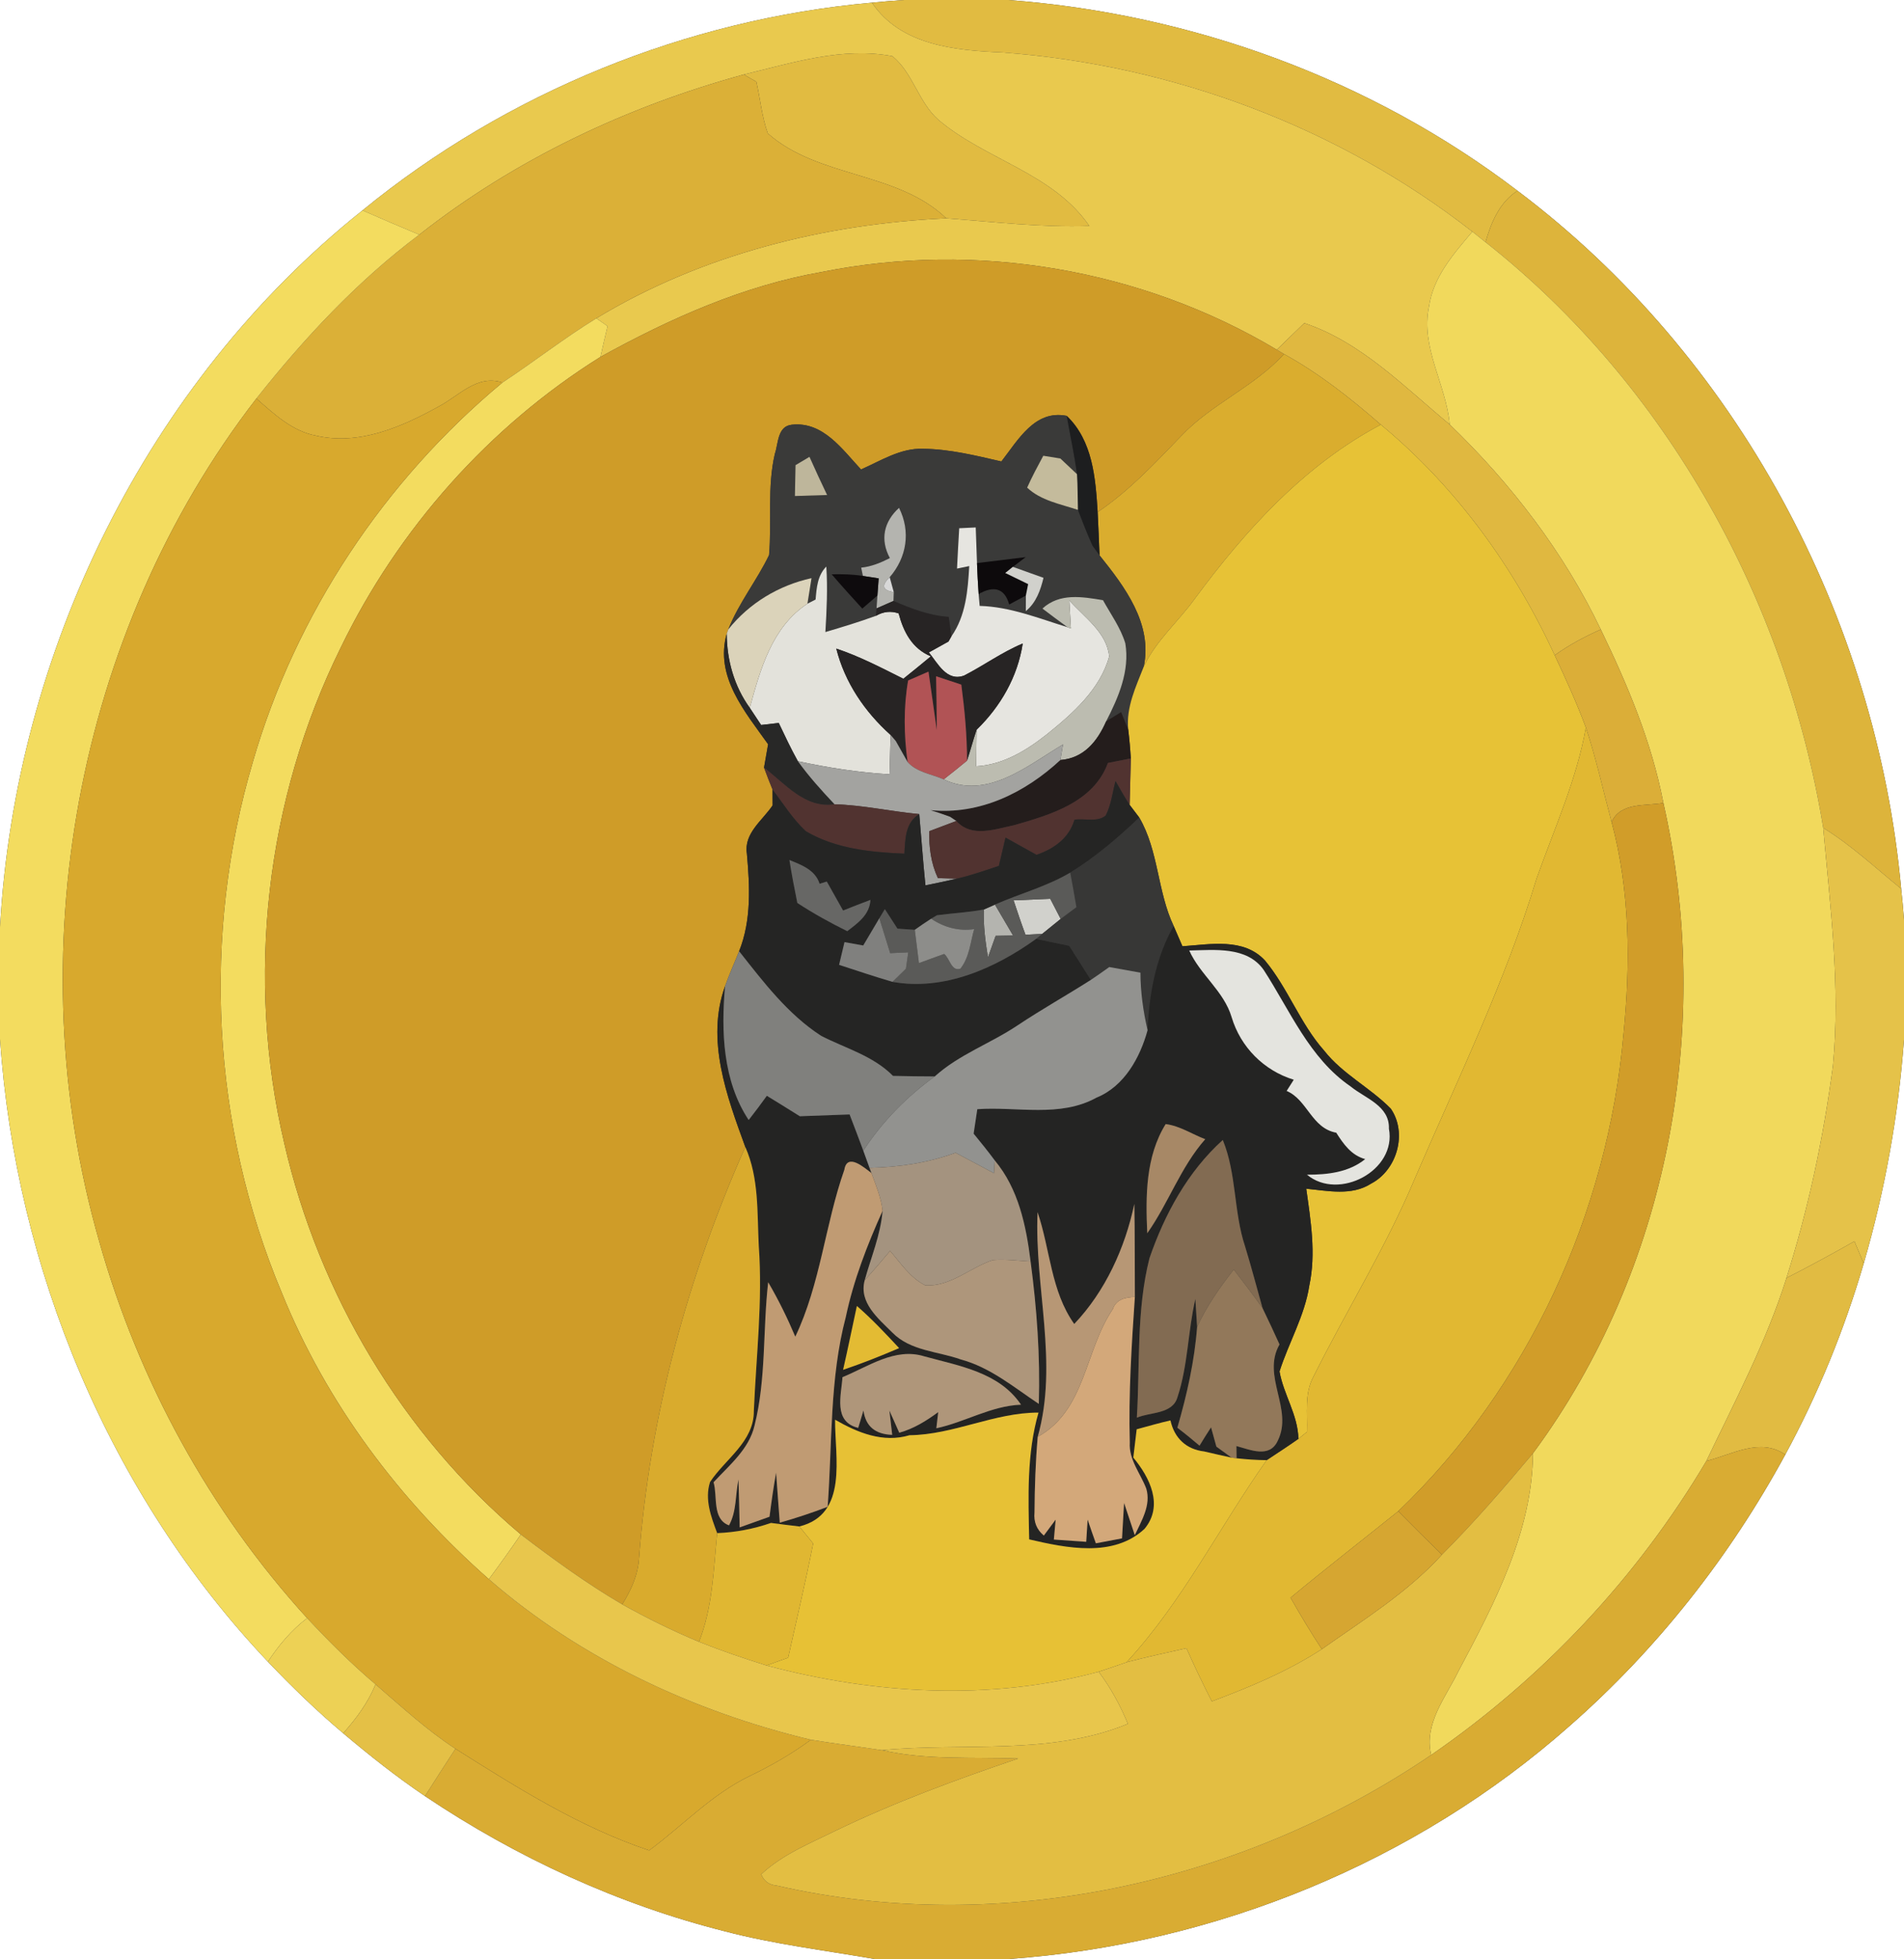 <?xml version="1.0" encoding="UTF-8" ?>
<!DOCTYPE svg PUBLIC "-//W3C//DTD SVG 1.1//EN" "http://www.w3.org/Graphics/SVG/1.1/DTD/svg11.dtd">
<svg width="243pt" height="250pt" viewBox="0 0 243 250" version="1.1" xmlns="http://www.w3.org/2000/svg">
<rect x="0" y="0" width="243" height="250" fill="#333333" stroke="none"/>
<g id="#ffffffff">
<path fill="#ffffff" opacity="1.00" d=" M 0.00 0.00 L 115.38 0.00 C 114.01 0.09 112.64 0.20 111.28 0.34 C 87.61 2.45 64.66 11.80 46.26 26.85 C 18.67 48.88 1.96 83.22 0.00 118.32 L 0.00 0.00 Z" />
<path fill="#ffffff" opacity="1.00" d=" M 128.68 0.00 L 243.00 0.00 L 243.00 117.36 C 242.91 116.04 242.78 114.73 242.64 113.42 C 239.47 78.67 221.64 45.38 193.67 24.34 C 174.99 10.10 152.07 1.75 128.68 0.00 Z" />
<path fill="#ffffff" opacity="1.00" d=" M 0.00 132.60 C 2.02 161.93 13.92 190.64 34.19 212.06 C 37.24 215.26 40.42 218.34 43.80 221.19 C 47.16 224.02 50.60 226.75 54.24 229.21 C 65.94 237.06 78.93 243.05 92.61 246.49 C 98.85 248.12 105.27 248.89 111.61 250.00 L 0.00 250.00 L 0.00 132.60 Z" />
<path fill="#ffffff" opacity="1.00" d=" M 237.86 161.23 C 240.57 151.93 242.28 142.35 243.00 132.69 L 243.00 250.00 L 128.73 250.00 C 154.97 248.14 180.60 237.72 200.33 220.25 C 211.47 210.48 220.78 198.65 227.85 185.63 C 232.04 177.89 235.39 169.68 237.86 161.23 Z" />
</g>
<g id="#e1bb41ff">
<path fill="#e1bb41" opacity="1.00" d=" M 115.38 0.00 L 128.68 0.00 C 152.07 1.75 174.99 10.10 193.67 24.34 C 191.37 25.84 190.32 28.36 189.59 30.90 C 189.17 30.56 188.33 29.89 187.91 29.56 C 170.82 16.20 149.60 8.30 128.00 6.70 C 121.97 6.43 114.99 5.84 111.28 0.34 C 112.64 0.20 114.01 0.09 115.38 0.00 Z" />
<path fill="#e1bb41" opacity="1.00" d=" M 94.92 9.51 C 101.09 8.04 107.50 5.94 113.90 7.17 C 116.51 9.30 117.21 13.02 119.74 15.27 C 125.76 20.40 134.39 22.07 139.03 28.84 C 132.92 29.04 126.84 28.32 120.77 27.86 C 114.50 21.85 104.45 22.75 97.99 17.02 C 97.23 14.89 97.03 12.62 96.53 10.43 C 96.13 10.20 95.32 9.74 94.92 9.51 Z" />
</g>
<g id="#e9c94eff">
<path fill="#e9c94e" opacity="1.00" d=" M 46.26 26.85 C 64.66 11.80 87.61 2.45 111.28 0.34 C 114.99 5.84 121.97 6.43 128.00 6.70 C 149.60 8.30 170.82 16.20 187.91 29.56 C 185.54 32.37 182.92 35.32 182.38 39.11 C 181.27 44.35 184.57 49.06 185.02 54.17 C 179.22 49.38 173.75 43.67 166.46 41.23 C 165.29 42.36 164.12 43.50 162.95 44.63 C 145.71 34.33 124.61 30.75 104.93 34.70 C 94.88 36.45 85.50 40.65 76.63 45.55 C 76.92 44.24 77.23 42.93 77.54 41.62 C 77.18 41.37 76.47 40.87 76.11 40.62 C 89.53 32.50 105.18 28.58 120.77 27.86 C 126.84 28.32 132.92 29.04 139.03 28.84 C 134.39 22.07 125.76 20.40 119.74 15.27 C 117.21 13.02 116.51 9.30 113.90 7.17 C 107.50 5.94 101.09 8.04 94.92 9.51 C 79.98 13.61 65.71 20.34 53.51 29.95 C 51.08 28.93 48.66 27.91 46.26 26.85 Z" />
</g>
<g id="#dbb037ff">
<path fill="#dbb037" opacity="1.00" d=" M 53.51 29.95 C 65.71 20.34 79.98 13.61 94.92 9.51 C 95.32 9.74 96.13 10.20 96.53 10.43 C 97.03 12.62 97.23 14.89 97.99 17.02 C 104.45 22.75 114.50 21.85 120.77 27.86 C 105.18 28.58 89.53 32.50 76.11 40.62 C 71.98 43.15 68.17 46.15 64.12 48.82 C 60.89 47.74 58.55 50.55 55.96 51.89 C 51.27 54.49 45.81 56.87 40.35 55.60 C 37.29 55.03 34.98 52.83 32.72 50.86 C 38.83 43.15 45.62 35.86 53.51 29.95 Z" />
</g>
<g id="#ddb43bff">
<path fill="#ddb43b" opacity="1.00" d=" M 189.59 30.90 C 190.32 28.36 191.37 25.84 193.67 24.34 C 221.64 45.38 239.47 78.67 242.64 113.42 C 239.37 110.77 236.29 107.87 232.69 105.65 C 227.93 76.64 212.77 49.18 189.59 30.90 Z" />
</g>
<g id="#f3dc5fff">
<path fill="#f3dc5f" opacity="1.00" d=" M 0.00 118.32 C 1.96 83.22 18.67 48.88 46.26 26.85 C 48.66 27.91 51.08 28.93 53.51 29.95 C 45.62 35.86 38.83 43.15 32.72 50.86 C 9.56 80.87 2.23 121.99 12.64 158.34 C 17.64 176.15 26.73 192.81 39.20 206.50 C 37.19 208.02 35.57 209.97 34.19 212.06 C 13.92 190.64 2.02 161.93 0.00 132.60 L 0.00 118.32 Z" />
<path fill="#f3dc5f" opacity="1.00" d=" M 64.12 48.82 C 68.17 46.15 71.98 43.15 76.11 40.62 C 76.47 40.87 77.18 41.37 77.54 41.62 C 77.23 42.93 76.92 44.24 76.63 45.55 C 62.39 54.45 50.82 67.52 43.50 82.62 C 33.89 102.05 31.32 124.85 36.29 145.94 C 40.71 165.20 51.36 183.06 66.47 195.82 C 65.15 197.75 63.79 199.65 62.39 201.53 C 51.00 191.50 41.66 179.08 35.96 164.97 C 27.01 143.68 25.73 119.29 32.29 97.16 C 37.75 78.33 49.06 61.34 64.12 48.82 Z" />
</g>
<g id="#f1d95cff">
<path fill="#f1d95c" opacity="1.00" d=" M 182.38 39.11 C 182.92 35.32 185.54 32.37 187.91 29.56 C 188.33 29.89 189.17 30.56 189.59 30.90 C 212.77 49.18 227.93 76.64 232.69 105.65 C 233.59 115.73 234.90 125.86 233.93 135.99 C 232.73 145.17 230.79 154.26 228.00 163.09 C 225.44 171.23 221.44 178.77 217.78 186.44 C 208.96 201.32 196.90 214.15 182.66 223.96 C 181.69 219.98 184.51 216.62 186.14 213.26 C 190.73 204.63 195.57 195.46 195.65 185.46 C 213.03 161.97 218.71 130.82 212.29 102.47 C 210.81 94.72 207.72 87.40 204.30 80.33 C 199.60 70.49 192.85 61.72 185.02 54.17 C 184.57 49.06 181.27 44.35 182.38 39.11 Z" />
</g>
<g id="#cf9c28ff">
<path fill="#cf9c28" opacity="1.00" d=" M 104.93 34.70 C 124.61 30.75 145.71 34.33 162.95 44.63 L 163.87 45.18 C 160.05 49.39 154.59 51.54 150.71 55.68 C 147.39 59.13 144.09 62.66 140.09 65.35 C 139.82 61.04 139.47 56.25 136.14 53.07 C 132.06 52.25 129.92 56.18 127.80 58.89 C 124.51 58.13 121.19 57.31 117.80 57.27 C 114.92 57.17 112.42 58.80 109.89 59.91 C 107.51 57.36 105.05 53.77 101.07 54.20 C 99.21 54.38 99.35 56.57 98.89 57.92 C 97.90 62.16 98.52 66.54 98.15 70.84 C 96.59 74.09 94.28 76.94 92.95 80.32 L 92.75 80.88 C 91.20 86.35 95.10 90.85 98.03 94.98 C 97.90 95.73 97.64 97.22 97.51 97.96 C 97.85 98.90 98.22 99.84 98.60 100.77 C 98.61 101.27 98.61 102.27 98.61 102.77 C 97.33 104.69 94.92 106.33 95.32 108.92 C 95.69 113.10 95.92 117.40 94.33 121.39 C 93.74 122.87 93.07 124.33 92.54 125.84 C 90.06 132.68 92.76 139.90 95.12 146.37 C 87.76 162.93 82.91 180.74 81.56 198.83 C 81.43 200.98 80.54 202.95 79.41 204.74 C 74.88 202.09 70.64 198.99 66.47 195.82 C 51.36 183.06 40.71 165.20 36.29 145.94 C 31.32 124.85 33.89 102.05 43.50 82.62 C 50.82 67.52 62.39 54.45 76.63 45.55 C 85.50 40.65 94.88 36.45 104.93 34.70 Z" />
</g>
<g id="#e0b840ff">
<path fill="#e0b840" opacity="1.00" d=" M 166.46 41.23 C 173.75 43.67 179.22 49.38 185.02 54.17 C 192.85 61.72 199.60 70.49 204.30 80.33 C 202.24 81.24 200.25 82.31 198.42 83.62 C 193.25 72.38 185.79 62.10 176.23 54.19 C 172.38 50.83 168.36 47.65 163.87 45.18 L 162.95 44.63 C 164.12 43.50 165.29 42.36 166.46 41.23 Z" />
</g>
<g id="#daad2eff">
<path fill="#daad2e" opacity="1.00" d=" M 163.87 45.18 C 168.36 47.65 172.38 50.83 176.23 54.19 C 166.49 59.34 158.94 67.66 152.48 76.42 C 150.36 79.35 147.53 81.76 145.97 85.08 C 147.13 79.60 143.54 74.87 140.33 70.87 C 140.25 69.03 140.19 67.19 140.09 65.35 C 144.09 62.66 147.39 59.13 150.71 55.68 C 154.59 51.54 160.05 49.39 163.87 45.18 Z" />
</g>
<g id="#d8a92dff">
<path fill="#d8a92d" opacity="1.00" d=" M 55.96 51.89 C 58.55 50.55 60.89 47.74 64.12 48.82 C 49.06 61.34 37.75 78.33 32.29 97.16 C 25.73 119.29 27.01 143.68 35.96 164.97 C 41.66 179.08 51.00 191.50 62.39 201.53 C 74.09 211.69 88.48 218.42 103.49 222.02 C 101.05 223.83 98.41 225.33 95.68 226.65 C 90.84 228.98 87.13 232.98 82.85 236.14 C 73.97 233.16 66.00 228.14 58.13 223.17 C 54.46 220.78 51.24 217.79 47.93 214.95 C 44.84 212.33 41.96 209.46 39.20 206.50 C 26.73 192.81 17.64 176.15 12.64 158.34 C 2.23 121.99 9.56 80.87 32.72 50.86 C 34.98 52.83 37.29 55.03 40.35 55.60 C 45.81 56.87 51.27 54.49 55.96 51.89 Z" />
</g>
<g id="#3a3a39ff">
<path fill="#3a3a39" opacity="1.00" d=" M 127.80 58.89 C 129.92 56.18 132.06 52.25 136.14 53.07 C 136.57 55.55 137.12 58.01 137.45 60.51 C 136.92 60.01 135.86 59.01 135.33 58.51 C 134.78 58.42 133.69 58.25 133.15 58.16 C 132.43 59.50 131.71 60.84 131.09 62.23 C 132.86 63.90 135.34 64.32 137.57 65.07 C 138.16 66.60 138.75 68.13 139.43 69.63 C 139.65 69.94 140.11 70.56 140.33 70.87 C 143.54 74.87 147.13 79.60 145.97 85.08 C 144.97 87.64 143.70 90.26 143.99 93.10 C 143.76 92.55 143.30 91.43 143.08 90.88 C 142.60 91.17 141.64 91.77 141.17 92.06 C 142.74 89.01 144.21 85.62 143.62 82.10 C 143.02 80.11 141.77 78.40 140.77 76.59 C 138.08 76.15 135.24 75.65 133.04 77.66 C 134.10 78.47 135.16 79.26 136.24 80.04 C 132.56 78.91 128.94 77.43 125.03 77.32 C 125.00 76.94 124.93 76.19 124.90 75.81 C 126.67 74.79 128.19 74.91 128.80 77.14 C 129.51 76.77 130.22 76.39 130.93 76.00 L 130.92 77.99 C 132.25 76.90 132.79 75.33 133.18 73.74 C 131.88 73.27 130.58 72.80 129.27 72.34 C 129.68 72.03 130.49 71.41 130.90 71.10 C 128.83 71.36 126.76 71.61 124.69 71.86 C 124.64 70.34 124.59 68.83 124.53 67.31 C 124.00 67.34 122.95 67.39 122.42 67.41 C 122.31 69.13 122.23 70.85 122.14 72.56 L 123.70 72.24 C 123.52 75.35 123.27 78.57 121.43 81.20 C 121.34 80.58 121.17 79.34 121.08 78.72 C 118.60 78.56 116.28 77.66 114.03 76.69 L 114.07 75.56 C 113.94 75.08 113.68 74.13 113.55 73.66 C 115.73 71.13 116.25 67.83 114.74 64.81 C 112.81 66.57 112.29 68.84 113.57 71.22 C 112.42 71.81 111.21 72.31 109.91 72.44 C 109.97 72.71 110.08 73.23 110.13 73.50 C 108.81 73.29 107.48 73.26 106.15 73.29 C 107.42 74.77 108.73 76.22 110.05 77.66 C 110.53 77.25 111.50 76.42 111.98 76.00 L 111.87 77.64 C 111.85 77.87 111.81 78.35 111.79 78.59 C 109.66 79.37 107.50 80.02 105.34 80.66 C 105.51 77.88 105.64 75.08 105.46 72.30 C 104.33 73.44 104.22 75.00 104.09 76.51 L 103.05 77.04 C 103.18 76.23 103.44 74.60 103.57 73.78 C 99.39 74.70 95.62 76.97 92.95 80.32 C 94.28 76.94 96.59 74.09 98.15 70.84 C 98.52 66.54 97.90 62.16 98.89 57.92 C 99.35 56.57 99.21 54.38 101.07 54.20 C 105.05 53.77 107.51 57.36 109.89 59.91 C 112.42 58.80 114.92 57.17 117.80 57.27 C 121.19 57.31 124.51 58.13 127.80 58.89 M 101.53 59.36 C 101.50 60.67 101.48 61.99 101.45 63.30 C 102.82 63.26 104.19 63.22 105.56 63.17 C 104.79 61.56 104.04 59.94 103.31 58.30 C 102.72 58.65 102.12 59.01 101.53 59.36 Z" />
</g>
<g id="#1d1e1fff">
<path fill="#1d1e1f" opacity="1.00" d=" M 136.14 53.07 C 139.47 56.25 139.82 61.04 140.09 65.35 C 140.19 67.19 140.25 69.03 140.33 70.87 C 140.11 70.56 139.65 69.94 139.43 69.63 C 138.75 68.13 138.16 66.60 137.57 65.07 C 137.54 63.55 137.54 62.03 137.45 60.51 C 137.12 58.01 136.57 55.55 136.14 53.07 Z" />
</g>
<g id="#e7c236ff">
<path fill="#e7c236" opacity="1.00" d=" M 176.23 54.19 C 185.79 62.10 193.25 72.38 198.42 83.62 C 199.84 86.65 201.24 89.71 202.40 92.85 C 201.21 99.54 198.37 105.74 196.11 112.11 C 192.11 125.33 186.00 137.78 180.55 150.44 C 176.89 159.17 171.85 167.22 167.63 175.68 C 166.46 177.85 166.88 180.37 166.80 182.73 C 166.53 182.95 165.98 183.40 165.71 183.62 C 165.65 180.55 163.81 177.95 163.30 175.02 C 164.47 171.34 166.51 167.93 167.10 164.07 C 167.98 159.97 167.28 155.78 166.71 151.70 C 169.46 151.96 172.51 152.65 175.00 151.04 C 178.32 149.30 179.64 144.58 177.50 141.48 C 174.86 138.79 171.34 137.07 168.99 134.07 C 165.92 130.61 164.38 126.10 161.44 122.57 C 158.72 119.64 154.45 120.52 150.91 120.76 C 150.63 120.11 150.07 118.82 149.79 118.17 C 147.70 113.75 147.88 108.57 145.40 104.33 C 145.10 103.93 144.48 103.11 144.17 102.71 C 144.21 100.73 144.29 98.76 144.32 96.79 C 144.25 95.56 144.14 94.33 143.99 93.10 C 143.70 90.26 144.97 87.64 145.97 85.08 C 147.53 81.76 150.36 79.35 152.48 76.42 C 158.94 67.66 166.49 59.34 176.23 54.19 Z" />
</g>
<g id="#beb69bff">
<path fill="#beb69b" opacity="1.00" d=" M 101.53 59.36 C 102.12 59.01 102.72 58.65 103.31 58.30 C 104.04 59.94 104.79 61.56 105.56 63.17 C 104.19 63.22 102.82 63.26 101.45 63.30 C 101.48 61.99 101.50 60.67 101.53 59.36 Z" />
</g>
<g id="#c4bb9cff">
<path fill="#c4bb9c" opacity="1.00" d=" M 133.15 58.16 C 133.69 58.25 134.78 58.42 135.33 58.51 C 135.86 59.01 136.92 60.01 137.45 60.51 C 137.54 62.03 137.54 63.55 137.57 65.07 C 135.34 64.32 132.86 63.90 131.09 62.23 C 131.71 60.84 132.43 59.50 133.15 58.16 Z" />
</g>
<g id="#b4b4afff">
<path fill="#b4b4af" opacity="1.00" d=" M 113.57 71.22 C 112.29 68.84 112.81 66.57 114.74 64.81 C 116.25 67.83 115.73 71.13 113.55 73.66 C 112.45 74.71 112.62 75.35 114.07 75.56 L 114.03 76.69 C 113.49 76.92 112.41 77.40 111.87 77.64 L 111.98 76.00 C 112.02 75.45 112.10 74.36 112.14 73.81 C 111.64 73.73 110.63 73.57 110.13 73.50 C 110.08 73.23 109.97 72.71 109.91 72.44 C 111.21 72.31 112.42 71.81 113.57 71.22 Z" />
<path fill="#b4b4af" opacity="1.00" d=" M 125.56 116.07 L 126.98 115.44 C 127.76 116.75 128.53 118.07 129.30 119.39 C 128.74 119.40 127.63 119.42 127.07 119.43 C 126.75 120.34 126.42 121.25 126.09 122.17 C 125.76 120.15 125.49 118.12 125.56 116.07 Z" />
</g>
<g id="#e6e5e0ff">
<path fill="#e6e5e0" opacity="1.00" d=" M 122.42 67.41 C 122.95 67.39 124.00 67.34 124.53 67.31 C 124.59 68.83 124.64 70.34 124.69 71.86 C 124.74 73.18 124.81 74.49 124.90 75.81 C 124.93 76.19 125.00 76.94 125.03 77.32 C 128.94 77.43 132.56 78.91 136.24 80.04 L 136.68 80.20 C 136.61 79.01 136.54 77.81 136.47 76.62 C 138.37 78.77 141.28 80.72 141.56 83.78 C 140.39 87.99 136.91 91.05 133.62 93.70 C 130.99 95.78 128.01 97.60 124.58 97.79 C 124.60 96.24 124.61 94.68 124.64 93.13 C 127.71 90.14 129.87 86.39 130.53 82.12 C 127.89 83.22 125.58 84.91 123.05 86.21 C 120.83 87.03 119.69 84.65 118.55 83.26 C 119.18 82.91 120.43 82.22 121.05 81.87 L 121.43 81.20 C 123.27 78.57 123.52 75.35 123.70 72.24 L 122.14 72.56 C 122.23 70.85 122.31 69.13 122.42 67.41 Z" />
</g>
<g id="#0d0a0cff">
<path fill="#0d0a0c" opacity="1.00" d=" M 124.69 71.86 C 126.76 71.61 128.83 71.36 130.90 71.10 C 130.49 71.41 129.68 72.03 129.27 72.34 C 129.03 72.54 128.54 72.93 128.30 73.12 C 129.03 73.48 130.49 74.18 131.22 74.54 C 131.15 74.90 131.00 75.63 130.93 76.00 C 130.22 76.39 129.51 76.77 128.80 77.14 C 128.19 74.91 126.67 74.79 124.90 75.81 C 124.81 74.49 124.74 73.18 124.69 71.86 Z" />
</g>
<g id="#d1d1ccff">
<path fill="#d1d1cc" opacity="1.00" d=" M 128.30 73.12 C 128.54 72.93 129.03 72.54 129.27 72.34 C 130.58 72.80 131.88 73.27 133.18 73.74 C 132.79 75.33 132.25 76.90 130.92 77.99 L 130.93 76.00 C 131.00 75.63 131.15 74.90 131.22 74.54 C 130.49 74.18 129.03 73.48 128.30 73.12 Z" />
<path fill="#d1d1cc" opacity="1.00" d=" M 129.36 114.90 C 130.92 114.83 132.48 114.76 134.04 114.70 C 134.37 115.35 135.03 116.63 135.37 117.27 C 134.58 117.91 133.79 118.54 133.01 119.18 C 132.48 119.21 131.41 119.27 130.88 119.29 C 130.34 117.84 129.85 116.37 129.36 114.90 Z" />
</g>
<g id="#e3e2dbff">
<path fill="#e3e2db" opacity="1.00" d=" M 104.09 76.51 C 104.22 75.00 104.33 73.44 105.46 72.30 C 105.64 75.08 105.51 77.88 105.34 80.66 C 107.50 80.02 109.66 79.37 111.79 78.59 C 112.74 78.04 113.71 77.94 114.69 78.28 C 115.31 80.64 116.40 82.76 118.80 83.76 C 117.64 84.72 116.47 85.68 115.29 86.62 C 112.49 85.22 109.71 83.76 106.73 82.77 C 107.82 87.10 110.36 90.83 113.66 93.79 C 113.62 95.46 113.57 97.14 113.53 98.81 C 109.59 98.58 105.69 97.97 101.83 97.14 C 100.94 95.55 100.17 93.90 99.39 92.26 C 98.83 92.32 97.70 92.45 97.14 92.52 C 96.78 91.97 96.05 90.88 95.69 90.33 C 97.04 85.41 98.52 80.02 103.05 77.04 L 104.09 76.51 Z" />
</g>
<g id="#0e0b0dff">
<path fill="#0e0b0d" opacity="1.00" d=" M 106.15 73.29 C 107.48 73.26 108.81 73.29 110.13 73.50 C 110.63 73.57 111.64 73.73 112.14 73.81 C 112.10 74.36 112.02 75.45 111.98 76.00 C 111.50 76.42 110.53 77.25 110.05 77.66 C 108.73 76.22 107.42 74.77 106.15 73.29 Z" />
</g>
<g id="#d8d8d8ff">
<path fill="#d8d8d8" opacity="1.00" d=" M 114.07 75.56 C 112.62 75.35 112.45 74.71 113.55 73.66 C 113.68 74.13 113.94 75.08 114.07 75.56 Z" />
</g>
<g id="#dbd3baff">
<path fill="#dbd3ba" opacity="1.00" d=" M 92.95 80.32 C 95.62 76.97 99.39 74.70 103.57 73.78 C 103.44 74.60 103.18 76.23 103.05 77.04 C 98.52 80.02 97.04 85.41 95.69 90.33 C 93.70 87.58 92.77 84.25 92.75 80.88 L 92.95 80.32 Z" />
</g>
<g id="#bcbcb0ff">
<path fill="#bcbcb0" opacity="1.00" d=" M 133.04 77.66 C 135.24 75.65 138.08 76.15 140.77 76.59 C 141.77 78.40 143.02 80.11 143.62 82.10 C 144.21 85.62 142.74 89.01 141.17 92.06 C 140.04 94.63 138.31 96.76 135.33 96.99 C 135.41 96.49 135.59 95.50 135.67 95.00 C 131.14 97.70 125.98 102.11 120.44 99.46 C 121.44 98.68 122.44 97.88 123.42 97.07 C 123.85 95.76 124.20 94.43 124.64 93.13 C 124.61 94.68 124.60 96.24 124.58 97.79 C 128.01 97.60 130.99 95.78 133.62 93.70 C 136.91 91.05 140.39 87.99 141.56 83.78 C 141.28 80.72 138.37 78.77 136.47 76.62 C 136.54 77.81 136.61 79.01 136.68 80.20 L 136.24 80.04 C 135.16 79.26 134.10 78.47 133.04 77.66 Z" />
</g>
<g id="#272424ff">
<path fill="#272424" opacity="1.00" d=" M 111.87 77.64 C 112.41 77.40 113.49 76.92 114.03 76.69 C 116.28 77.66 118.60 78.56 121.08 78.72 C 121.17 79.34 121.34 80.58 121.43 81.20 L 121.05 81.87 C 120.43 82.22 119.18 82.91 118.55 83.26 C 119.69 84.65 120.83 87.03 123.05 86.21 C 125.58 84.91 127.89 83.22 130.53 82.12 C 129.87 86.39 127.71 90.14 124.64 93.13 C 124.20 94.43 123.85 95.76 123.42 97.07 C 123.42 93.82 123.11 90.59 122.69 87.37 C 121.89 87.10 120.28 86.57 119.47 86.30 C 119.51 88.59 119.55 90.89 119.56 93.18 C 119.20 90.69 118.85 88.20 118.50 85.71 C 117.85 85.99 116.55 86.56 115.90 86.84 C 115.30 90.27 115.36 93.80 115.83 97.24 C 115.32 96.35 114.82 95.45 114.32 94.56 L 113.66 93.79 C 110.36 90.83 107.82 87.10 106.73 82.77 C 109.71 83.76 112.49 85.22 115.29 86.62 C 116.47 85.68 117.64 84.72 118.80 83.76 C 116.40 82.76 115.31 80.64 114.69 78.28 C 113.71 77.94 112.74 78.04 111.79 78.59 C 111.81 78.35 111.85 77.87 111.87 77.64 Z" />
</g>
<g id="#282827ff">
<path fill="#282827" opacity="1.00" d=" M 98.03 94.98 C 95.10 90.85 91.20 86.35 92.75 80.88 C 92.77 84.25 93.70 87.58 95.69 90.33 C 96.05 90.88 96.78 91.97 97.14 92.52 C 97.70 92.45 98.83 92.32 99.39 92.26 C 100.17 93.90 100.94 95.55 101.83 97.14 C 103.24 99.10 104.86 100.89 106.51 102.64 C 102.74 103.22 100.20 100.01 97.51 97.96 C 97.64 97.22 97.90 95.73 98.03 94.98 Z" />
</g>
<g id="#dbae38ff">
<path fill="#dbae38" opacity="1.00" d=" M 198.42 83.62 C 200.25 82.31 202.24 81.24 204.30 80.33 C 207.72 87.40 210.81 94.72 212.29 102.47 C 209.99 102.89 206.86 102.34 205.68 104.90 C 204.60 100.88 203.72 96.80 202.40 92.85 C 201.24 89.71 199.84 86.65 198.42 83.62 Z" />
</g>
<g id="#b15355ff">
<path fill="#b15355" opacity="1.00" d=" M 115.90 86.84 C 116.55 86.56 117.85 85.99 118.50 85.71 C 118.85 88.20 119.20 90.69 119.56 93.18 C 119.55 90.89 119.51 88.59 119.47 86.30 C 120.28 86.57 121.89 87.10 122.69 87.37 C 123.11 90.59 123.42 93.82 123.42 97.07 C 122.44 97.88 121.44 98.68 120.44 99.46 C 118.89 98.78 116.98 98.55 115.83 97.24 C 115.36 93.80 115.30 90.27 115.90 86.84 Z" />
</g>
<g id="#241d1cff">
<path fill="#241d1c" opacity="1.00" d=" M 141.17 92.06 C 141.64 91.77 142.60 91.17 143.08 90.88 C 143.30 91.43 143.76 92.55 143.99 93.10 C 144.14 94.33 144.25 95.56 144.32 96.79 C 143.59 96.93 142.13 97.22 141.40 97.36 C 139.58 102.38 134.03 104.00 129.38 105.32 C 126.94 105.82 124.01 106.94 122.05 104.77 L 121.26 104.24 C 120.43 103.93 119.60 103.65 118.76 103.39 C 125.04 104.02 130.84 101.16 135.33 96.99 C 138.31 96.76 140.04 94.63 141.17 92.06 Z" />
</g>
<g id="#e1b832ff">
<path fill="#e1b832" opacity="1.00" d=" M 202.40 92.85 C 203.72 96.80 204.60 100.88 205.68 104.90 C 208.05 113.70 208.10 122.97 207.20 131.99 C 205.21 154.78 195.01 177.01 178.45 192.86 C 173.87 196.54 169.23 200.14 164.71 203.89 C 165.97 206.12 167.29 208.32 168.70 210.46 C 164.34 213.29 159.51 215.30 154.66 217.12 C 153.52 214.89 152.44 212.63 151.42 210.34 C 148.87 210.91 146.31 211.46 143.78 212.13 C 150.92 204.40 155.62 194.89 161.66 186.34 C 163.01 185.44 164.38 184.56 165.71 183.62 C 165.98 183.40 166.53 182.95 166.80 182.73 C 166.88 180.37 166.46 177.85 167.63 175.68 C 171.85 167.22 176.89 159.17 180.55 150.44 C 186.00 137.78 192.11 125.33 196.11 112.11 C 198.37 105.74 201.21 99.54 202.40 92.85 Z" />
</g>
<g id="#a3a3a0ff">
<path fill="#a3a3a0" opacity="1.00" d=" M 113.66 93.79 L 114.32 94.56 C 114.82 95.45 115.32 96.35 115.83 97.24 C 116.98 98.55 118.89 98.78 120.44 99.46 C 125.98 102.11 131.14 97.70 135.67 95.00 C 135.59 95.50 135.41 96.49 135.33 96.99 C 130.84 101.16 125.04 104.02 118.76 103.39 C 119.60 103.65 120.43 103.93 121.26 104.24 L 122.05 104.77 C 120.90 105.20 119.74 105.64 118.60 106.07 C 118.55 108.13 118.82 110.18 119.70 112.06 C 120.30 112.08 121.52 112.11 122.12 112.13 C 120.79 112.44 119.45 112.71 118.11 112.99 C 117.80 109.96 117.59 106.92 117.32 103.89 C 113.71 103.56 110.14 102.74 106.51 102.64 C 104.86 100.89 103.24 99.10 101.83 97.14 C 105.69 97.97 109.59 98.58 113.53 98.81 C 113.57 97.14 113.62 95.46 113.66 93.79 Z" />
</g>
<g id="#513330ff">
<path fill="#513330" opacity="1.00" d=" M 141.40 97.36 C 142.13 97.22 143.59 96.93 144.32 96.79 C 144.29 98.76 144.21 100.73 144.17 102.71 C 143.52 101.72 142.95 100.69 142.37 99.68 C 141.97 101.14 141.82 102.72 141.11 104.08 C 140.02 104.97 138.43 104.41 137.13 104.61 C 136.44 106.96 134.52 108.32 132.29 109.09 C 130.97 108.35 129.65 107.62 128.33 106.89 C 128.04 108.09 127.76 109.29 127.48 110.50 C 125.71 111.09 123.94 111.71 122.12 112.13 C 121.52 112.11 120.30 112.08 119.70 112.06 C 118.82 110.18 118.55 108.13 118.60 106.07 C 119.74 105.64 120.90 105.20 122.05 104.77 C 124.01 106.94 126.94 105.82 129.38 105.32 C 134.03 104.00 139.58 102.38 141.40 97.36 Z" />
<path fill="#513330" opacity="1.00" d=" M 97.51 97.96 C 100.20 100.01 102.74 103.22 106.51 102.64 C 110.14 102.74 113.71 103.56 117.32 103.89 C 115.50 105.01 115.55 107.08 115.42 108.94 C 111.12 108.76 106.62 108.31 102.85 106.08 C 101.18 104.53 99.97 102.57 98.60 100.77 C 98.22 99.84 97.85 98.90 97.51 97.96 Z" />
</g>
<g id="#252524ff">
<path fill="#252524" opacity="1.00" d=" M 142.37 99.68 C 142.95 100.69 143.52 101.72 144.17 102.71 C 144.48 103.11 145.10 103.93 145.40 104.33 C 142.68 106.93 139.80 109.38 136.59 111.36 C 133.57 113.14 130.17 114.04 126.98 115.44 L 125.56 116.07 C 123.58 116.44 121.57 116.54 119.58 116.80 L 118.84 117.24 C 118.13 117.70 117.43 118.17 116.75 118.66 C 116.01 118.61 115.27 118.56 114.54 118.51 C 114.14 117.89 113.33 116.64 112.93 116.02 C 112.75 116.31 112.40 116.89 112.23 117.18 C 111.54 118.34 110.85 119.50 110.17 120.66 C 109.37 120.51 108.58 120.37 107.78 120.23 C 107.55 121.19 107.32 122.16 107.09 123.13 C 109.36 123.87 111.62 124.63 113.91 125.30 C 120.46 126.48 127.01 123.58 132.23 119.82 C 133.63 120.12 135.04 120.41 136.46 120.70 C 137.38 122.15 138.30 123.60 139.22 125.05 C 136.12 127.03 132.91 128.82 129.86 130.86 C 126.41 133.17 122.41 134.56 119.30 137.37 C 117.52 137.37 115.74 137.34 113.97 137.30 C 111.43 134.73 107.92 133.79 104.80 132.19 C 100.55 129.44 97.43 125.32 94.33 121.39 C 95.92 117.40 95.69 113.10 95.32 108.92 C 94.92 106.33 97.33 104.69 98.61 102.77 C 98.61 102.27 98.61 101.27 98.60 100.77 C 99.97 102.57 101.18 104.53 102.85 106.08 C 106.62 108.31 111.12 108.76 115.42 108.94 C 115.55 107.08 115.50 105.01 117.32 103.89 C 117.59 106.92 117.80 109.96 118.11 112.99 C 119.45 112.71 120.79 112.44 122.12 112.13 C 123.94 111.71 125.71 111.09 127.48 110.50 C 127.76 109.29 128.04 108.09 128.33 106.89 C 129.65 107.62 130.97 108.35 132.29 109.09 C 134.52 108.32 136.44 106.96 137.13 104.61 C 138.43 104.41 140.02 104.97 141.11 104.08 C 141.82 102.72 141.97 101.14 142.37 99.68 M 100.75 109.75 C 101.04 111.58 101.39 113.41 101.76 115.23 C 103.81 116.57 105.94 117.75 108.13 118.83 C 109.50 117.79 110.99 116.73 111.09 114.84 C 109.92 115.28 108.76 115.73 107.60 116.20 C 106.91 114.96 106.21 113.73 105.52 112.50 C 105.29 112.57 104.83 112.71 104.60 112.78 C 104.04 111.01 102.31 110.39 100.75 109.75 Z" />
</g>
<g id="#d19d29ff">
<path fill="#d19d29" opacity="1.00" d=" M 205.68 104.90 C 206.86 102.34 209.99 102.89 212.29 102.47 C 218.71 130.82 213.03 161.97 195.65 185.46 C 191.93 189.90 188.13 194.29 184.03 198.40 C 182.15 196.57 180.29 194.73 178.45 192.86 C 195.01 177.01 205.21 154.78 207.20 131.99 C 208.10 122.97 208.05 113.70 205.68 104.90 Z" />
</g>
<g id="#373736ff">
<path fill="#373736" opacity="1.00" d=" M 145.40 104.33 C 147.88 108.57 147.70 113.75 149.79 118.17 C 147.49 122.24 146.67 126.85 146.46 131.47 C 145.90 129.06 145.56 126.60 145.55 124.13 C 144.22 123.88 142.90 123.65 141.57 123.41 C 140.79 123.97 140.01 124.52 139.22 125.05 C 138.30 123.60 137.38 122.15 136.46 120.70 C 135.04 120.41 133.63 120.12 132.23 119.82 L 133.01 119.18 C 133.79 118.54 134.58 117.91 135.37 117.27 C 135.87 116.90 136.88 116.15 137.38 115.77 C 137.13 114.30 136.87 112.83 136.59 111.36 C 139.80 109.38 142.68 106.93 145.40 104.33 Z" />
</g>
<g id="#e5c249ff">
<path fill="#e5c249" opacity="1.00" d=" M 232.69 105.65 C 236.29 107.87 239.37 110.77 242.64 113.42 C 242.78 114.73 242.91 116.04 243.00 117.36 L 243.00 132.69 C 242.28 142.35 240.57 151.93 237.86 161.23 C 237.46 160.29 237.06 159.35 236.67 158.41 C 233.81 160.03 230.93 161.60 228.00 163.09 C 230.79 154.26 232.73 145.17 233.93 135.99 C 234.90 125.86 233.59 115.73 232.69 105.65 Z" />
</g>
<g id="#676765ff">
<path fill="#676765" opacity="1.00" d=" M 100.75 109.75 C 102.31 110.39 104.04 111.01 104.60 112.78 C 104.83 112.71 105.29 112.57 105.52 112.50 C 106.21 113.73 106.91 114.96 107.60 116.20 C 108.76 115.73 109.92 115.28 111.09 114.84 C 110.99 116.73 109.50 117.79 108.13 118.83 C 105.94 117.75 103.81 116.57 101.76 115.23 C 101.39 113.41 101.04 111.58 100.75 109.75 Z" />
</g>
<g id="#5a5a58ff">
<path fill="#5a5a58" opacity="1.00" d=" M 126.98 115.44 C 130.17 114.04 133.57 113.14 136.59 111.36 C 136.87 112.83 137.13 114.30 137.38 115.77 C 136.88 116.15 135.87 116.90 135.37 117.27 C 135.03 116.63 134.37 115.35 134.04 114.70 C 132.48 114.76 130.92 114.83 129.36 114.90 C 129.85 116.37 130.34 117.84 130.88 119.29 C 131.41 119.27 132.48 119.21 133.01 119.18 L 132.23 119.82 C 127.01 123.58 120.46 126.48 113.91 125.30 C 114.33 124.89 115.19 124.05 115.62 123.63 C 115.69 123.11 115.84 122.06 115.92 121.53 C 115.15 121.57 114.38 121.61 113.61 121.64 C 113.15 120.16 112.69 118.67 112.23 117.18 C 112.40 116.89 112.75 116.31 112.93 116.02 C 113.33 116.64 114.14 117.89 114.54 118.51 C 115.27 118.56 116.01 118.61 116.75 118.66 C 116.93 120.07 117.11 121.49 117.28 122.91 C 118.35 122.51 119.43 122.12 120.50 121.74 C 121.21 122.28 121.41 124.02 122.57 123.62 C 123.72 122.19 123.84 120.27 124.33 118.57 C 122.35 118.86 120.48 118.34 118.84 117.24 L 119.58 116.80 C 121.57 116.54 123.58 116.44 125.56 116.07 C 125.49 118.12 125.76 120.15 126.09 122.17 C 126.42 121.25 126.75 120.34 127.07 119.43 C 127.63 119.42 128.74 119.40 129.30 119.39 C 128.53 118.07 127.76 116.75 126.98 115.44 Z" />
</g>
<g id="#8d8d8aff">
<path fill="#8d8d8a" opacity="1.00" d=" M 118.84 117.24 C 120.48 118.34 122.35 118.86 124.33 118.57 C 123.84 120.27 123.72 122.19 122.57 123.62 C 121.41 124.02 121.21 122.28 120.50 121.74 C 119.43 122.12 118.35 122.51 117.28 122.91 C 117.11 121.49 116.93 120.07 116.75 118.66 C 117.43 118.17 118.13 117.70 118.84 117.24 Z" />
</g>
<g id="#80807eff">
<path fill="#80807e" opacity="1.00" d=" M 110.17 120.66 C 110.85 119.50 111.54 118.34 112.23 117.18 C 112.69 118.67 113.15 120.16 113.61 121.64 C 114.38 121.61 115.15 121.57 115.92 121.53 C 115.84 122.06 115.69 123.11 115.62 123.63 C 115.19 124.05 114.33 124.89 113.91 125.30 C 111.62 124.63 109.36 123.87 107.09 123.13 C 107.32 122.16 107.55 121.19 107.78 120.23 C 108.58 120.37 109.37 120.51 110.17 120.66 Z" />
</g>
<g id="#242423ff">
<path fill="#242423" opacity="1.00" d=" M 146.46 131.47 C 146.67 126.85 147.49 122.24 149.79 118.17 C 150.07 118.82 150.63 120.11 150.91 120.76 C 154.45 120.52 158.72 119.64 161.44 122.57 C 164.38 126.10 165.92 130.61 168.99 134.07 C 171.34 137.07 174.86 138.79 177.50 141.48 C 179.64 144.58 178.32 149.30 175.00 151.04 C 172.51 152.65 169.46 151.96 166.71 151.70 C 167.28 155.78 167.98 159.97 167.10 164.07 C 166.51 167.93 164.47 171.34 163.30 175.02 C 163.81 177.95 165.65 180.55 165.71 183.62 C 164.38 184.56 163.01 185.44 161.66 186.34 C 160.37 186.33 159.09 186.24 157.82 186.10 C 157.82 185.71 157.81 184.93 157.80 184.54 C 159.57 185.01 162.03 186.13 163.07 183.87 C 165.10 179.82 160.98 175.64 163.30 171.57 C 162.60 170.01 161.87 168.47 161.13 166.93 C 160.39 164.31 159.71 161.68 158.91 159.08 C 157.43 154.65 157.84 149.83 156.06 145.48 C 151.59 149.51 148.64 154.94 146.70 160.57 C 145.02 167.21 145.50 174.14 145.09 180.92 C 146.81 180.18 149.66 180.50 150.28 178.29 C 151.62 174.25 151.60 169.90 152.56 165.77 C 152.62 166.66 152.72 168.46 152.78 169.35 C 152.45 173.72 151.48 178.00 150.26 182.20 C 151.22 182.93 152.16 183.70 153.09 184.49 C 153.57 183.70 154.06 182.92 154.56 182.15 C 154.73 182.76 155.07 183.99 155.24 184.61 C 155.73 184.96 156.70 185.67 157.18 186.02 C 156.01 185.77 154.85 185.50 153.69 185.23 C 151.40 184.96 149.88 183.54 149.38 181.27 C 147.93 181.59 146.50 182.02 145.07 182.40 C 144.92 183.60 144.78 184.80 144.64 186.01 C 146.74 188.54 148.54 192.14 146.07 195.11 C 142.09 198.80 136.13 197.56 131.35 196.45 C 131.24 191.04 131.02 185.53 132.54 180.27 C 126.88 180.26 121.75 183.09 116.07 183.16 C 112.70 184.16 109.48 182.85 106.58 181.18 C 106.54 185.93 108.29 193.26 102.02 194.80 C 100.80 194.66 99.60 194.51 98.40 194.35 C 96.18 195.12 93.87 195.56 91.53 195.65 C 90.76 193.59 89.90 191.34 90.62 189.13 C 92.57 186.17 96.24 183.99 96.21 180.05 C 96.51 173.04 97.35 166.03 96.84 159.02 C 96.62 154.77 96.89 150.35 95.12 146.37 C 92.76 139.90 90.06 132.68 92.54 125.84 C 92.02 131.61 92.25 137.94 95.55 142.93 C 96.35 141.91 97.12 140.88 97.87 139.84 C 99.28 140.70 100.68 141.57 102.08 142.45 C 104.20 142.38 106.31 142.30 108.43 142.22 C 109.02 143.76 109.61 145.30 110.18 146.85 C 110.37 147.40 110.77 148.49 110.97 149.03 L 111.22 149.70 C 110.32 149.03 108.13 147.05 107.76 149.28 C 105.30 156.27 104.71 163.86 101.50 170.58 C 100.49 168.19 99.35 165.87 98.04 163.63 C 97.34 169.71 97.80 175.93 96.30 181.92 C 95.60 184.94 93.08 186.98 91.07 189.16 C 91.60 190.98 90.86 193.85 93.04 194.66 C 94.03 192.87 93.84 190.75 94.25 188.80 C 94.32 190.84 94.35 192.88 94.40 194.92 C 95.67 194.46 96.94 194.01 98.21 193.56 C 98.45 191.67 98.72 189.80 99.05 187.93 C 99.21 190.06 99.35 192.19 99.52 194.32 C 101.59 193.73 103.62 193.06 105.63 192.29 C 106.23 184.20 105.86 175.96 107.95 168.05 C 108.94 163.36 110.68 158.88 112.64 154.52 C 112.39 157.58 111.17 160.44 110.36 163.37 C 109.58 166.23 112.09 168.26 113.89 170.06 C 116.19 172.41 119.70 172.44 122.63 173.49 C 126.39 174.50 129.41 177.05 132.58 179.16 C 132.77 173.08 132.33 167.00 131.53 160.98 C 130.97 156.43 129.98 151.69 126.95 148.08 C 126.09 146.91 125.17 145.79 124.26 144.67 C 124.41 143.63 124.57 142.59 124.73 141.55 C 129.80 141.19 135.28 142.66 139.95 140.07 C 143.49 138.63 145.50 134.97 146.46 131.47 M 151.78 121.30 C 153.17 124.40 156.20 126.47 157.19 129.81 C 158.33 133.62 161.30 136.62 165.12 137.79 C 164.89 138.15 164.44 138.86 164.21 139.22 C 166.87 140.35 167.38 143.97 170.54 144.55 C 171.46 145.99 172.46 147.44 174.24 147.92 C 172.12 149.62 169.45 149.91 166.81 149.91 C 170.84 153.28 178.28 149.40 177.26 144.03 C 177.36 141.10 174.23 140.17 172.36 138.64 C 167.10 135.04 164.63 128.94 161.28 123.78 C 159.14 120.74 155.01 121.24 151.78 121.30 M 148.77 143.45 C 146.20 147.59 146.20 152.67 146.42 157.38 C 149.14 153.53 150.67 148.95 153.82 145.38 C 152.14 144.74 150.58 143.68 148.77 143.45 M 137.10 168.96 C 134.11 164.76 134.04 159.43 132.42 154.69 C 132.00 164.25 135.11 173.90 132.44 183.36 C 132.16 186.56 132.05 189.78 132.03 193.00 C 131.91 194.20 132.30 195.19 133.22 195.96 C 133.60 195.45 134.35 194.43 134.73 193.93 C 134.68 194.56 134.56 195.83 134.50 196.47 C 135.54 196.54 137.60 196.69 138.63 196.76 C 138.68 196.05 138.77 194.64 138.81 193.93 C 139.15 194.94 139.50 195.94 139.86 196.95 C 140.97 196.74 142.09 196.53 143.20 196.32 C 143.28 194.81 143.37 193.31 143.46 191.80 C 143.92 193.17 144.37 194.54 144.83 195.91 C 145.68 194.07 146.93 192.08 146.29 189.96 C 145.55 188.02 144.05 186.28 144.19 184.09 C 144.02 177.89 144.42 171.69 144.84 165.51 C 144.81 161.56 144.85 157.60 144.77 153.64 C 143.59 159.25 141.06 164.80 137.10 168.96 M 109.36 166.66 C 108.77 169.38 108.22 172.10 107.60 174.81 C 110.03 173.99 112.40 173.05 114.75 172.04 C 113.02 170.18 111.28 168.33 109.36 166.66 M 107.52 175.75 C 107.38 178.05 106.30 181.43 109.53 182.22 C 109.70 181.67 110.03 180.56 110.20 180.00 C 110.47 182.00 111.69 183.04 113.87 183.11 C 113.78 182.33 113.60 180.79 113.51 180.01 C 113.93 180.95 114.35 181.89 114.77 182.84 C 116.60 182.33 118.22 181.33 119.74 180.21 C 119.68 180.72 119.56 181.76 119.50 182.27 C 123.17 181.49 126.48 179.41 130.31 179.26 C 127.51 175.11 122.42 174.32 117.96 173.09 C 114.23 171.93 110.82 174.40 107.52 175.75 Z" />
</g>
<g id="#80807dff">
<path fill="#80807d" opacity="1.00" d=" M 92.54 125.84 C 93.07 124.33 93.74 122.87 94.33 121.39 C 97.43 125.32 100.55 129.44 104.80 132.19 C 107.92 133.79 111.43 134.73 113.97 137.30 C 115.74 137.34 117.52 137.37 119.30 137.37 C 115.71 139.97 112.60 143.14 110.18 146.85 C 109.61 145.30 109.02 143.76 108.43 142.22 C 106.31 142.30 104.20 142.38 102.08 142.45 C 100.68 141.57 99.28 140.70 97.87 139.84 C 97.12 140.88 96.35 141.91 95.55 142.93 C 92.25 137.94 92.02 131.61 92.54 125.84 Z" />
</g>
<g id="#e4e4dfff">
<path fill="#e4e4df" opacity="1.00" d=" M 151.78 121.30 C 155.01 121.24 159.14 120.74 161.28 123.78 C 164.63 128.94 167.10 135.04 172.36 138.64 C 174.23 140.17 177.36 141.10 177.26 144.03 C 178.28 149.40 170.84 153.28 166.81 149.91 C 169.45 149.91 172.12 149.62 174.24 147.92 C 172.46 147.44 171.46 145.99 170.54 144.55 C 167.38 143.97 166.87 140.35 164.21 139.22 C 164.44 138.86 164.89 138.15 165.12 137.79 C 161.30 136.62 158.33 133.62 157.19 129.81 C 156.20 126.47 153.17 124.40 151.78 121.30 Z" />
</g>
<g id="#92928fff">
<path fill="#92928f" opacity="1.00" d=" M 141.57 123.41 C 142.90 123.65 144.22 123.88 145.55 124.13 C 145.56 126.60 145.90 129.06 146.46 131.47 C 145.50 134.97 143.49 138.63 139.95 140.07 C 135.28 142.66 129.80 141.19 124.73 141.55 C 124.57 142.59 124.41 143.63 124.26 144.67 C 125.17 145.79 126.09 146.91 126.95 148.08 C 126.93 148.49 126.88 149.31 126.86 149.72 C 125.22 148.85 123.59 147.97 121.96 147.11 C 118.44 148.40 114.71 148.96 110.97 149.03 C 110.77 148.49 110.37 147.40 110.18 146.85 C 112.60 143.14 115.71 139.97 119.30 137.37 C 122.41 134.56 126.41 133.17 129.86 130.86 C 132.91 128.82 136.12 127.03 139.22 125.05 C 140.01 124.52 140.79 123.97 141.57 123.41 Z" />
</g>
<g id="#a78866ff">
<path fill="#a78866" opacity="1.00" d=" M 148.77 143.45 C 150.58 143.68 152.14 144.74 153.82 145.38 C 150.67 148.95 149.14 153.53 146.42 157.38 C 146.20 152.67 146.20 147.59 148.77 143.45 Z" />
</g>
<g id="#826b52ff">
<path fill="#826b52" opacity="1.00" d=" M 146.70 160.57 C 148.64 154.94 151.59 149.51 156.06 145.48 C 157.84 149.83 157.43 154.65 158.91 159.08 C 159.71 161.68 160.39 164.31 161.13 166.93 C 159.95 165.25 158.69 163.64 157.46 162.01 C 155.68 164.30 153.99 166.69 152.78 169.35 C 152.72 168.46 152.62 166.66 152.56 165.77 C 151.60 169.90 151.62 174.25 150.28 178.29 C 149.66 180.50 146.81 180.18 145.09 180.92 C 145.50 174.14 145.02 167.21 146.70 160.57 Z" />
</g>
<g id="#d9ab2dff">
<path fill="#d9ab2d" opacity="1.00" d=" M 81.56 198.83 C 82.91 180.74 87.76 162.93 95.12 146.37 C 96.89 150.35 96.62 154.77 96.84 159.02 C 97.35 166.03 96.51 173.04 96.21 180.05 C 96.24 183.99 92.57 186.17 90.62 189.13 C 89.90 191.34 90.76 193.59 91.53 195.65 C 91.07 200.32 90.96 205.10 89.21 209.52 C 85.85 208.12 82.58 206.51 79.41 204.74 C 80.54 202.95 81.43 200.98 81.56 198.83 Z" />
</g>
<g id="#a4937fff">
<path fill="#a4937f" opacity="1.00" d=" M 110.97 149.03 C 114.71 148.96 118.44 148.40 121.96 147.11 C 123.59 147.97 125.22 148.85 126.86 149.72 C 126.88 149.31 126.93 148.49 126.95 148.08 C 129.98 151.69 130.97 156.43 131.53 160.98 C 129.93 160.89 128.32 160.67 126.72 160.80 C 123.81 161.75 121.33 164.22 118.09 164.03 C 116.17 163.07 114.96 161.21 113.60 159.63 C 112.54 160.90 111.47 162.15 110.36 163.37 C 111.17 160.44 112.39 157.58 112.64 154.52 C 112.46 152.84 111.79 151.27 111.22 149.70 L 110.97 149.03 Z" />
</g>
<g id="#c09b73ff">
<path fill="#c09b73" opacity="1.00" d=" M 107.76 149.28 C 108.13 147.05 110.32 149.03 111.22 149.70 C 111.79 151.27 112.46 152.84 112.64 154.52 C 110.68 158.88 108.94 163.36 107.95 168.05 C 105.86 175.96 106.23 184.20 105.63 192.29 C 103.62 193.06 101.59 193.73 99.52 194.32 C 99.35 192.19 99.21 190.06 99.05 187.93 C 98.72 189.80 98.45 191.67 98.21 193.56 C 96.94 194.01 95.67 194.46 94.40 194.92 C 94.35 192.88 94.32 190.84 94.25 188.80 C 93.84 190.75 94.03 192.87 93.04 194.66 C 90.86 193.85 91.60 190.98 91.07 189.16 C 93.08 186.98 95.60 184.94 96.30 181.92 C 97.80 175.93 97.34 169.71 98.04 163.63 C 99.35 165.87 100.49 168.19 101.50 170.58 C 104.71 163.86 105.30 156.27 107.76 149.28 Z" />
</g>
<g id="#b79775ff">
<path fill="#b79775" opacity="1.00" d=" M 137.10 168.96 C 141.06 164.80 143.59 159.25 144.77 153.64 C 144.85 157.60 144.81 161.56 144.84 165.51 C 143.66 165.56 142.45 165.79 142.02 167.07 C 138.43 172.34 138.57 179.98 132.44 183.36 C 135.11 173.90 132.00 164.25 132.42 154.69 C 134.04 159.43 134.11 164.76 137.10 168.96 Z" />
</g>
<g id="#e1bb42ff">
<path fill="#e1bb42" opacity="1.00" d=" M 228.00 163.09 C 230.93 161.60 233.81 160.03 236.67 158.41 C 237.06 159.35 237.46 160.29 237.86 161.23 C 235.39 169.68 232.04 177.89 227.85 185.63 C 224.62 183.41 221.07 185.63 217.78 186.44 C 221.44 178.77 225.44 171.23 228.00 163.09 Z" />
</g>
<g id="#ae967bff">
<path fill="#ae967b" opacity="1.00" d=" M 113.60 159.63 C 114.96 161.21 116.17 163.07 118.09 164.03 C 121.33 164.22 123.81 161.75 126.72 160.80 C 128.32 160.67 129.93 160.89 131.53 160.98 C 132.33 167.00 132.77 173.08 132.58 179.16 C 129.41 177.05 126.39 174.50 122.63 173.49 C 119.70 172.44 116.19 172.41 113.89 170.06 C 112.09 168.26 109.58 166.23 110.36 163.37 C 111.47 162.15 112.54 160.90 113.60 159.63 Z" />
</g>
<g id="#92785aff">
<path fill="#92785a" opacity="1.00" d=" M 152.78 169.35 C 153.99 166.69 155.68 164.30 157.46 162.01 C 158.69 163.64 159.95 165.25 161.13 166.93 C 161.87 168.47 162.60 170.01 163.30 171.57 C 160.98 175.64 165.10 179.82 163.07 183.87 C 162.03 186.13 159.57 185.01 157.80 184.54 C 157.81 184.93 157.82 185.71 157.82 186.10 L 157.18 186.02 C 156.70 185.67 155.73 184.96 155.24 184.61 C 155.07 183.99 154.73 182.76 154.56 182.15 C 154.06 182.92 153.57 183.70 153.09 184.49 C 152.16 183.70 151.22 182.93 150.26 182.20 C 151.48 178.00 152.45 173.72 152.78 169.35 Z" />
</g>
<g id="#d3a87aff">
<path fill="#d3a87a" opacity="1.00" d=" M 142.02 167.07 C 142.45 165.79 143.66 165.56 144.84 165.51 C 144.42 171.69 144.02 177.89 144.19 184.09 C 144.05 186.28 145.55 188.02 146.29 189.96 C 146.93 192.08 145.68 194.07 144.83 195.91 C 144.37 194.54 143.92 193.17 143.46 191.80 C 143.37 193.31 143.28 194.81 143.20 196.32 C 142.09 196.53 140.97 196.74 139.86 196.95 C 139.50 195.94 139.15 194.94 138.81 193.93 C 138.77 194.64 138.68 196.05 138.63 196.76 C 137.60 196.69 135.54 196.54 134.50 196.47 C 134.56 195.83 134.68 194.56 134.73 193.93 C 134.35 194.43 133.60 195.45 133.22 195.96 C 132.30 195.19 131.91 194.20 132.03 193.00 C 132.05 189.78 132.16 186.56 132.44 183.36 C 138.57 179.98 138.43 172.34 142.02 167.07 Z" />
</g>
<g id="#e3bb33ff">
<path fill="#e3bb33" opacity="1.00" d=" M 109.36 166.66 C 111.28 168.33 113.02 170.18 114.75 172.04 C 112.40 173.05 110.03 173.99 107.60 174.81 C 108.22 172.10 108.77 169.38 109.36 166.66 Z" />
</g>
<g id="#af967aff">
<path fill="#af967a" opacity="1.00" d=" M 107.52 175.75 C 110.82 174.40 114.23 171.93 117.96 173.09 C 122.42 174.32 127.51 175.11 130.31 179.26 C 126.48 179.41 123.17 181.49 119.50 182.27 C 119.56 181.76 119.68 180.72 119.74 180.21 C 118.22 181.33 116.60 182.33 114.77 182.84 C 114.35 181.89 113.93 180.95 113.51 180.01 C 113.60 180.79 113.78 182.33 113.87 183.11 C 111.69 183.04 110.47 182.00 110.20 180.00 C 110.03 180.56 109.70 181.67 109.53 182.22 C 106.30 181.43 107.38 178.05 107.52 175.75 Z" />
</g>
<g id="#e7c135ff">
<path fill="#e7c135" opacity="1.00" d=" M 116.07 183.16 C 121.75 183.09 126.88 180.26 132.54 180.27 C 131.02 185.53 131.24 191.04 131.35 196.45 C 136.13 197.56 142.09 198.80 146.07 195.11 C 148.54 192.14 146.74 188.54 144.64 186.01 C 144.78 184.80 144.92 183.60 145.07 182.40 C 146.50 182.02 147.93 181.59 149.38 181.27 C 149.88 183.54 151.40 184.96 153.69 185.23 C 154.85 185.50 156.01 185.77 157.18 186.02 L 157.82 186.10 C 159.09 186.24 160.37 186.33 161.66 186.34 C 155.62 194.89 150.92 204.40 143.78 212.13 C 142.60 212.54 141.41 212.95 140.22 213.34 C 126.41 217.10 111.55 216.21 97.82 212.54 C 98.51 212.29 99.90 211.80 100.59 211.55 C 101.67 206.69 102.82 201.85 103.78 196.97 C 103.19 196.24 102.60 195.52 102.02 194.80 C 108.29 193.26 106.54 185.93 106.58 181.18 C 109.48 182.85 112.70 184.16 116.07 183.16 Z" />
</g>
<g id="#d9ac33ff">
<path fill="#d9ac33" opacity="1.00" d=" M 217.78 186.44 C 221.07 185.63 224.62 183.41 227.85 185.63 C 220.78 198.65 211.47 210.48 200.33 220.25 C 180.60 237.72 154.97 248.14 128.73 250.00 L 111.61 250.00 C 105.27 248.89 98.85 248.12 92.61 246.49 C 78.93 243.05 65.94 237.06 54.24 229.21 C 55.52 227.19 56.82 225.17 58.13 223.17 C 66.00 228.14 73.97 233.16 82.85 236.14 C 87.13 232.98 90.84 228.98 95.68 226.65 C 98.41 225.33 101.05 223.83 103.49 222.02 C 106.50 222.51 109.53 222.89 112.54 223.35 C 118.26 224.65 124.13 224.20 129.94 224.42 C 122.02 227.11 114.15 230.00 106.62 233.64 C 103.34 235.26 99.85 236.66 97.15 239.19 C 97.49 240.06 98.15 240.54 99.13 240.63 C 127.70 247.18 158.57 240.34 182.66 223.96 C 196.90 214.15 208.96 201.32 217.78 186.44 Z" />
</g>
<g id="#e3be42ff">
<path fill="#e3be42" opacity="1.00" d=" M 184.03 198.40 C 188.13 194.29 191.93 189.90 195.65 185.46 C 195.57 195.46 190.73 204.63 186.14 213.26 C 184.51 216.62 181.69 219.98 182.66 223.96 C 158.57 240.34 127.70 247.18 99.13 240.63 C 98.15 240.54 97.49 240.06 97.15 239.19 C 99.85 236.66 103.34 235.26 106.62 233.64 C 114.15 230.00 122.02 227.11 129.94 224.42 C 124.13 224.20 118.26 224.65 112.54 223.35 C 123.01 222.34 133.96 224.08 143.95 219.99 C 142.98 217.63 141.75 215.38 140.22 213.34 C 141.41 212.95 142.60 212.54 143.78 212.13 C 146.31 211.46 148.87 210.91 151.42 210.34 C 152.44 212.63 153.52 214.89 154.66 217.12 C 159.51 215.30 164.34 213.29 168.70 210.46 C 174.01 206.71 179.62 203.25 184.03 198.40 Z" />
</g>
<g id="#d6a631ff">
<path fill="#d6a631" opacity="1.00" d=" M 164.71 203.89 C 169.23 200.14 173.87 196.54 178.45 192.86 C 180.29 194.73 182.15 196.57 184.03 198.40 C 179.62 203.25 174.01 206.71 168.70 210.46 C 167.29 208.32 165.97 206.12 164.71 203.89 Z" />
</g>
<g id="#e0b732ff">
<path fill="#e0b732" opacity="1.00" d=" M 98.40 194.35 C 99.60 194.51 100.80 194.66 102.02 194.80 C 102.60 195.52 103.19 196.24 103.78 196.97 C 102.82 201.85 101.67 206.69 100.59 211.55 C 99.90 211.80 98.51 212.29 97.82 212.54 C 94.92 211.63 92.04 210.65 89.21 209.52 C 90.96 205.10 91.07 200.32 91.53 195.65 C 93.87 195.56 96.18 195.12 98.40 194.35 Z" />
</g>
<g id="#e8c64cff">
<path fill="#e8c64c" opacity="1.00" d=" M 66.47 195.82 C 70.64 198.99 74.88 202.09 79.41 204.74 C 82.58 206.51 85.85 208.12 89.21 209.52 C 92.04 210.65 94.92 211.63 97.82 212.54 C 111.55 216.21 126.41 217.10 140.22 213.34 C 141.75 215.38 142.98 217.63 143.95 219.99 C 133.96 224.08 123.01 222.34 112.54 223.35 C 109.53 222.89 106.50 222.51 103.49 222.02 C 88.48 218.42 74.09 211.69 62.39 201.53 C 63.79 199.65 65.15 197.75 66.47 195.82 Z" />
</g>
<g id="#edd155ff">
<path fill="#edd155" opacity="1.00" d=" M 34.19 212.06 C 35.57 209.97 37.19 208.02 39.20 206.50 C 41.96 209.46 44.84 212.33 47.93 214.95 C 46.97 217.28 45.47 219.32 43.80 221.19 C 40.42 218.34 37.24 215.26 34.19 212.06 Z" />
</g>
<g id="#e4c046ff">
<path fill="#e4c046" opacity="1.00" d=" M 47.93 214.95 C 51.24 217.79 54.46 220.78 58.13 223.17 C 56.82 225.17 55.52 227.19 54.24 229.21 C 50.60 226.75 47.16 224.02 43.80 221.19 C 45.47 219.32 46.97 217.28 47.93 214.95 Z" />
</g>
</svg>
